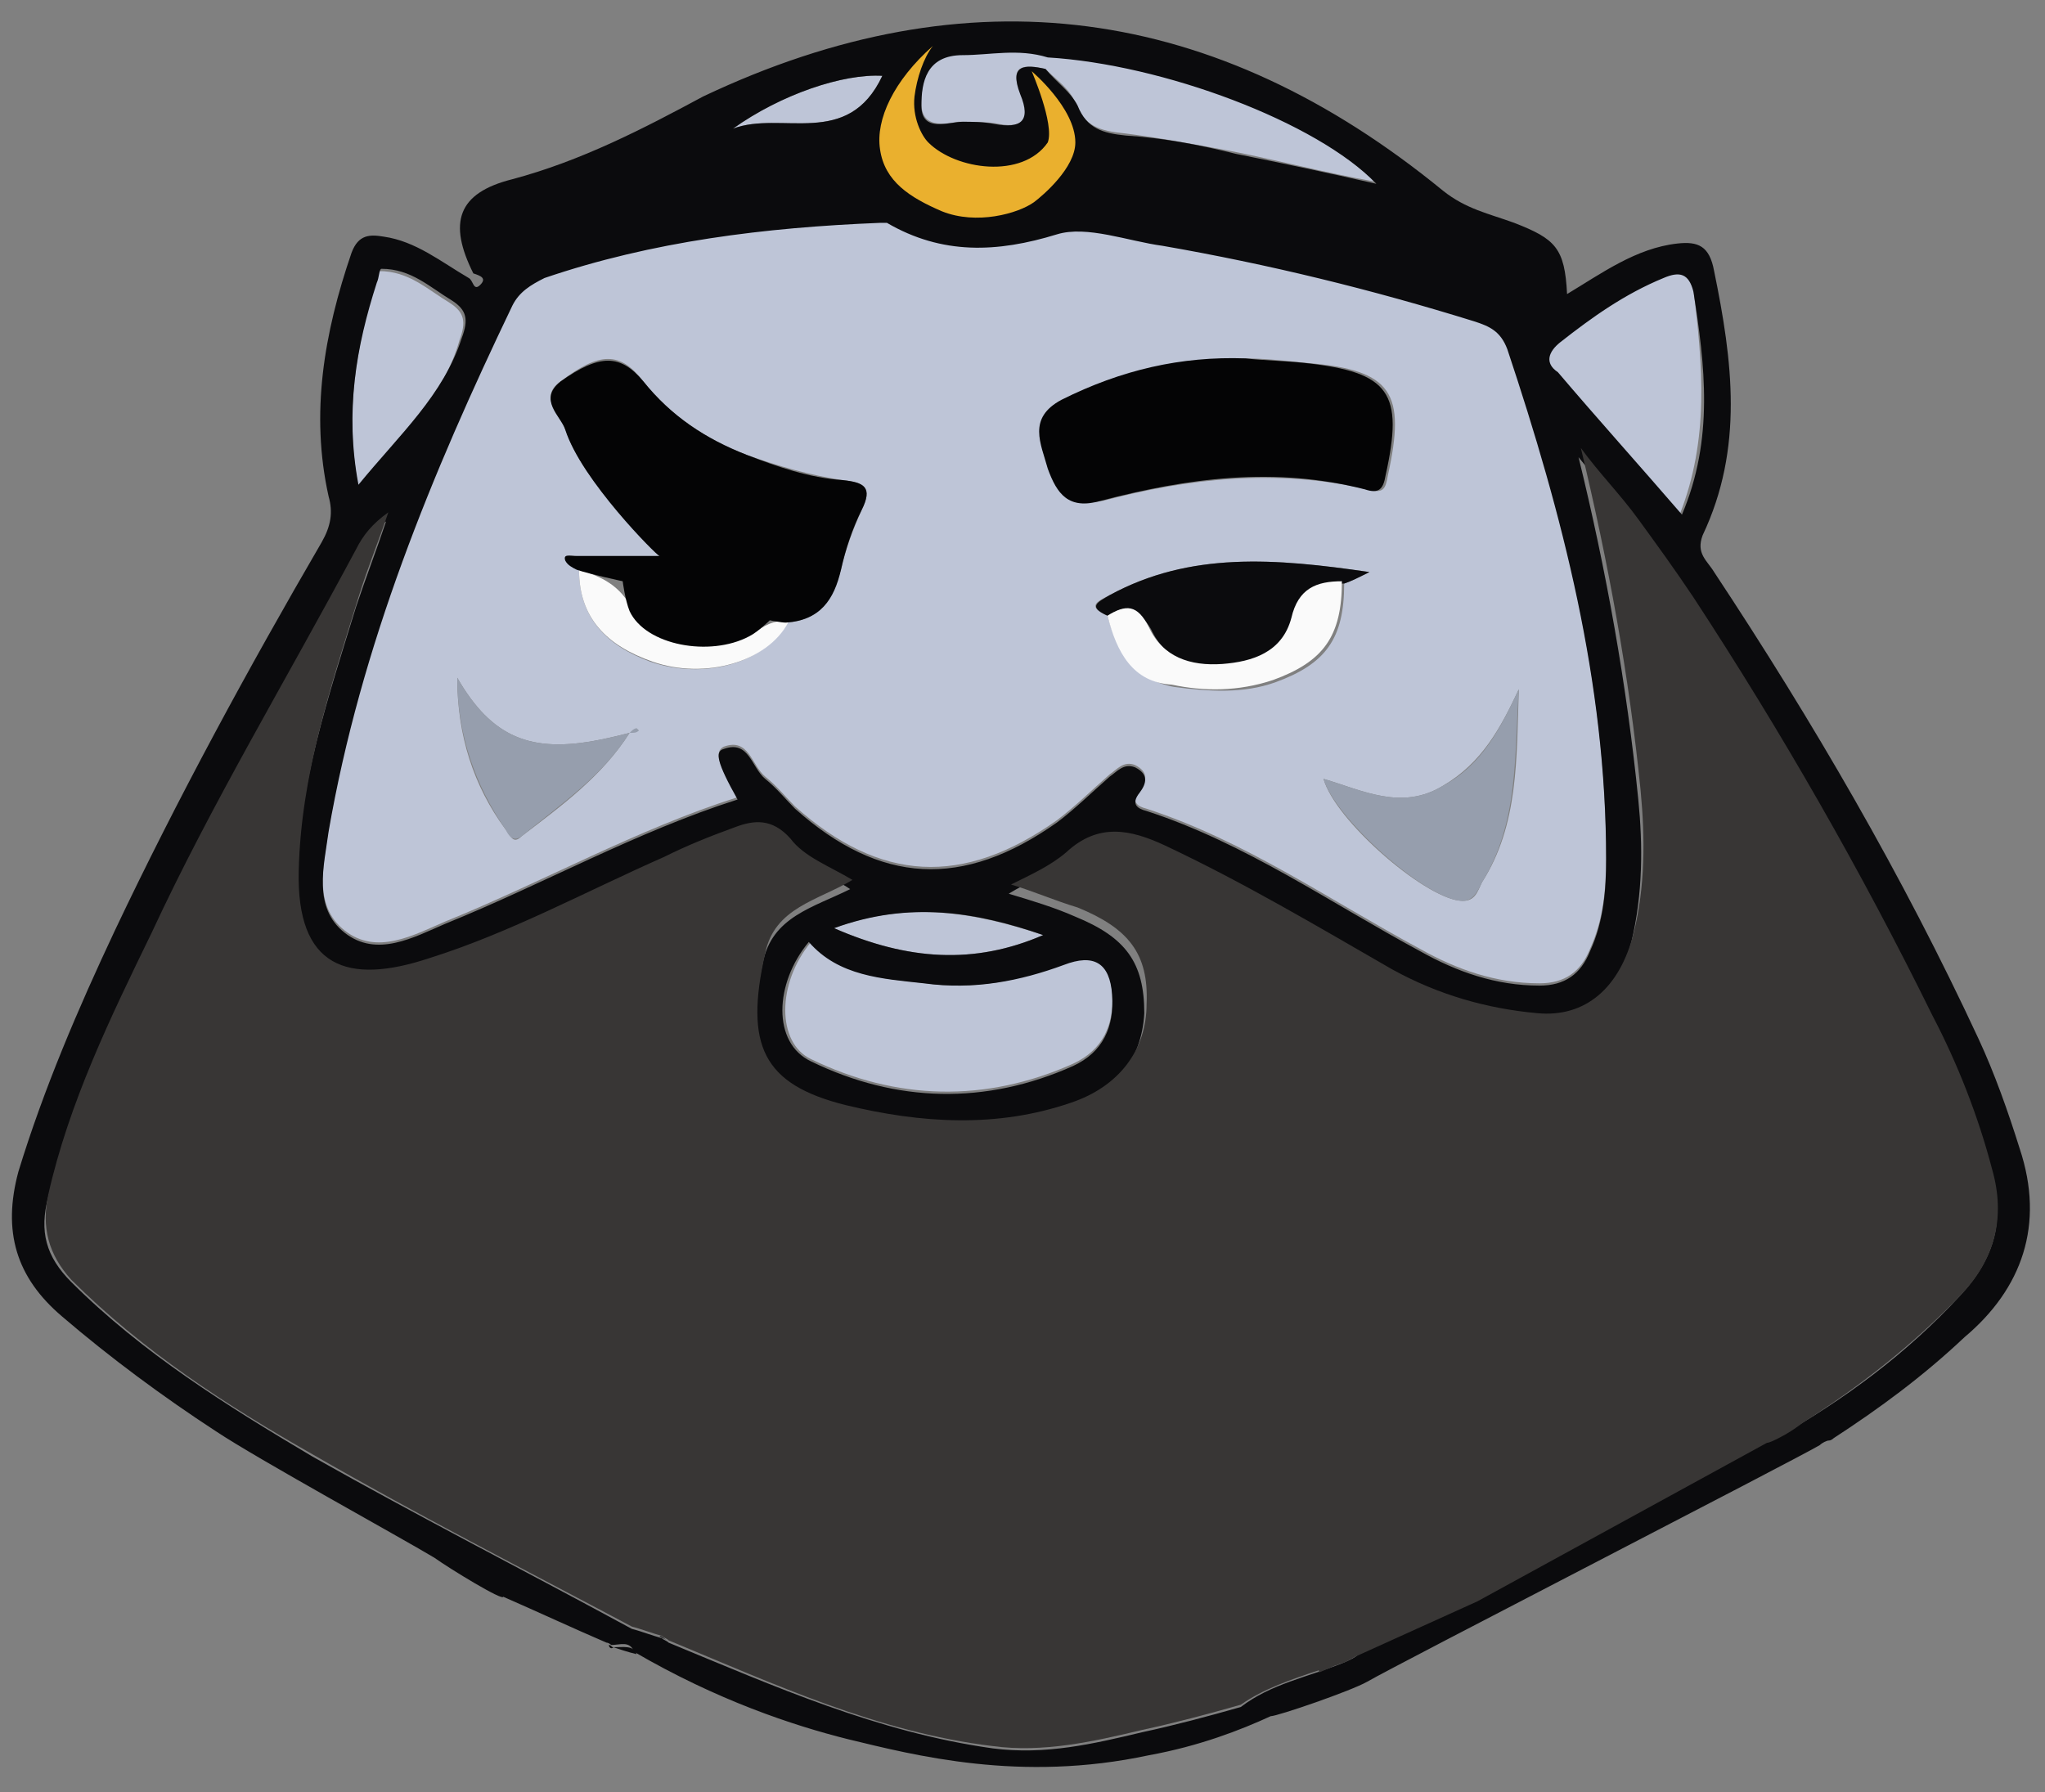 <?xml version="1.0" encoding="utf-8"?>
<!-- Generator: Adobe Illustrator 19.2.0, SVG Export Plug-In . SVG Version: 6.00 Build 0)  -->
<svg version="1.1" id="圖層_1" xmlns="http://www.w3.org/2000/svg" xmlns:xlink="http://www.w3.org/1999/xlink" x="0px" y="0px"
	 viewBox="0 0 89 78" style="enable-background:new 0 0 89 78;" xml:space="preserve">
<rect x="0" y="0" width="89" height="78" fill="#808080" stroke="none"/>
<style type="text/css">
	.st0{fill:#BEC5D7;}
	.st1{fill:#040405;}
	.st2{fill:#0B0B0D;}
	.st3{fill:#969EAD;}
	.st4{fill:#FAFAFA;}
	.st5{fill:#383635;}
	.st6{fill:#EAB02E;}
</style>
<g>
	<g>
		<path class="st0" d="M32.1,34.7c-4.4,1.4-8.5,3.7-12.7,5.4c-1.4,0.6-3,1.5-4.4,0.4c-1.4-1.1-0.9-2.9-0.7-4.4
			c1.4-8.1,4.4-15.6,8-22.9c0.3-0.6,0.8-0.9,1.4-1.2c4.7-1.6,9.6-2.2,14.6-2.4c0.1,0,0.2,0,0.3,0c2.4,1.4,4.8,1.3,7.4,0.5
			c1.3-0.4,3.1,0.3,4.6,0.5c4.6,0.8,9.1,1.9,13.6,3.3c0.6,0.2,1.1,0.4,1.4,1.2c2.4,7.2,4.3,14.5,4.3,22.2c0,1.3-0.1,2.7-0.7,4
			c-0.4,1-1.1,1.5-2.2,1.5c-1.9,0-3.6-0.6-5.2-1.5c-3.9-2.1-7.6-4.7-11.9-6.1c-0.4-0.1-0.7-0.3-0.3-0.8c0.3-0.4,0.4-0.8-0.2-1.1
			c-0.5-0.2-0.8,0.2-1.1,0.4c-0.8,0.7-1.5,1.4-2.3,2c-4.1,2.9-7.7,2.7-11.4-0.6c-0.4-0.4-0.8-0.9-1.3-1.3c-0.6-0.5-0.7-1.7-1.8-1.3
			C31.1,32.7,31.2,33.2,32.1,34.7z M27.4,31.9c-0.4,0.1-0.8,0.2-1.3,0.3c-3,0.6-4.7-0.1-6.2-2.7c0,2.5,0.7,4.7,2.1,6.6
			c0.2,0.2,0.3,0.7,0.7,0.3C24.4,35.1,26.2,33.8,27.4,31.9c0.1,0,0.3-0.1,0.4-0.1c0,0-0.1-0.1-0.1-0.1
			C27.7,31.8,27.6,31.9,27.4,31.9z M58.5,25.4c0.3-0.1,0.5-0.2,1.1-0.5c-4.1-0.6-7.8-0.9-11.3,1c-0.6,0.3-1,0.5-0.1,0.9
			c0.4,1.5,1.2,2.8,2.9,3.1c1.5,0.2,3,0.3,4.4-0.2C57.7,28.9,58.5,27.8,58.5,25.4z M28.8,24.2c-1.2,0-2.4,0-3.7,0
			c-0.2,0-0.5-0.1-0.4,0.2c0,0.2,0.3,0.3,0.5,0.4c0,2.1,1.2,3.3,3.1,4c2.3,0.8,5,0.1,5.9-1.7c1.5-0.1,2-1,2.4-2.3
			c0.2-0.9,0.5-1.7,0.9-2.6c0.5-1,0.1-1.2-0.8-1.3c-1.4-0.2-2.8-0.6-4.2-1.1c-1.8-0.7-3.3-1.7-4.5-3.2c-1-1.3-1.9-1.3-3.6,0
			c-1,0.7,0,1.4,0.2,2.1C25.4,20.9,27.2,22.5,28.8,24.2L28.8,24.2z M54.2,15.6c-2.8,0-5.4,0.5-7.9,1.8c-1.6,0.8-1,2-0.6,3
			c0.3,1,0.9,1.7,2.3,1.4c3.8-1,7.6-1.4,11.5-0.5c0.7,0.2,0.8,0,0.9-0.6c0.8-3.6,0.2-4.6-3.5-4.9C55.9,15.7,55,15.6,54.2,15.6z
			 M66.1,30c-0.8,1.7-1.6,3.2-3.3,4.2c-1.8,1.1-3.5,0.2-5.2-0.3c0.5,1.8,4.3,5.1,5.9,5.3c0.7,0.1,0.8-0.4,1-0.8
			C66.1,35.9,66,33,66.1,30z"/>
		<path class="st1" d="M26.7,71.7C26.7,71.7,26.7,71.7,26.7,71.7c-0.1,0-0.1-0.1-0.2-0.1C26.5,71.7,26.6,71.8,26.7,71.7z"/>
		<path class="st0" d="M35.3,41c1.3,1.5,3.2,1.6,5,1.8c2.1,0.3,4.1-0.1,6-0.9c1.3-0.5,2-0.1,2.1,1.3c0.1,1.4-0.4,2.5-1.7,3.1
			c-3.8,1.7-7.7,1.6-11.4-0.2C33.8,45.4,33.8,42.8,35.3,41z"/>
		<path class="st0" d="M73.1,22.4c-1.9-2.2-3.7-4.2-5.4-6.2c-0.5-0.5-0.3-0.9,0.2-1.4c1.4-1.1,2.8-2.1,4.5-2.8
			c0.7-0.3,1.1-0.2,1.3,0.6C74.1,15.9,74.4,19.1,73.1,22.4z"/>
		<path class="st0" d="M15.6,21.2c-0.6-3.2-0.1-6,0.7-8.8c0.1-0.2,0.1-0.6,0.2-0.6c1.3,0,2.1,0.8,3.1,1.4c0.6,0.4,0.7,0.8,0.4,1.6
			C19.3,17.3,17.4,19,15.6,21.2z"/>
		<path class="st0" d="M45.4,40.7c-3,1.3-5.9,1.1-9.1-0.3C39.5,39.2,42.4,39.7,45.4,40.7z"/>
		<path class="st0" d="M45.6,2.4c-1.2-0.4-2.4-0.1-3.7-0.1c-1.6,0-1.8,1.2-1.8,2.2c0,1.1,1,0.9,1.6,0.8c0.5,0,1.4,0,1.8,0.1
			c1.1,0.2,1.4-0.3,0.9-1.4c-0.5-1.2,0.2-1.2,1.1-1c0.5,0.5,1.1,0.9,1.3,1.5c0.4,1,1.1,1.2,2.1,1.3c1.6,0.2,3.2,0.5,4.8,0.8
			c2,0.4,3.9,0.9,6.1,1.3C57.3,5.2,50.6,2.7,45.6,2.4z"/>
		<path class="st0" d="M38.4,3.3c-1.5,3.2-4.4,1.5-6.5,2.3C34,4.1,36.7,3.2,38.4,3.3z"/>
		<path class="st2" d="M29,71.4c-0.1-0.1-0.2-0.1-0.3-0.2C28.8,71.2,28.9,71.3,29,71.4z"/>
		<path class="st1" d="M54.2,15.6c0.9,0.1,1.7,0.1,2.6,0.2c3.7,0.4,4.3,1.3,3.5,4.9c-0.1,0.6-0.3,0.8-0.9,0.6
			c-3.9-1-7.7-0.5-11.5,0.5c-1.4,0.4-1.9-0.3-2.3-1.4c-0.3-1.1-0.9-2.2,0.6-3C48.8,16.1,51.4,15.5,54.2,15.6z"/>
		<path class="st3" d="M66.1,30c-0.2,2.9,0,5.8-1.6,8.4c-0.2,0.4-0.4,0.9-1,0.8c-1.6-0.2-5.4-3.6-5.9-5.3c1.7,0.5,3.4,1.4,5.2,0.3
			C64.5,33.3,65.3,31.7,66.1,30z"/>
		<path class="st2" d="M48.2,26.8c-0.9-0.4-0.4-0.6,0.1-0.9c3.5-1.9,7.2-1.6,11.3-1c-0.6,0.3-0.8,0.4-1.1,0.5
			c-1.1,0-1.9,0.3-2.2,1.6c-0.4,1.4-1.7,1.8-3,2c-1.4,0.1-2.6-0.3-3.2-1.6C49.5,26.4,49,26.3,48.2,26.8z"/>
		<path class="st3" d="M27.4,31.9c-1.2,1.9-3,3.1-4.7,4.5c-0.4,0.3-0.6-0.1-0.7-0.3c-1.3-1.9-2.1-4.1-2.1-6.6
			c1.5,2.6,3.2,3.3,6.2,2.7C26.6,32.1,27,32,27.4,31.9L27.4,31.9z"/>
		<path class="st4" d="M48.2,26.8c0.8-0.5,1.3-0.5,1.8,0.5c0.6,1.3,1.8,1.7,3.2,1.6c1.3-0.1,2.6-0.5,3-2c0.3-1.3,1.1-1.6,2.2-1.6
			c0,2.4-0.8,3.5-3,4.3c-1.5,0.5-3,0.5-4.4,0.2C49.3,29.7,48.6,28.4,48.2,26.8z"/>
		<path class="st4" d="M25.2,24.8c1,0.3,1.8,0.7,2.3,1.7c0.7,1.5,3.4,2,5.2,1.1c0.5-0.3,1-0.7,1.6-0.5c-0.9,1.7-3.6,2.5-5.9,1.7
			C26.4,28.1,25.2,26.9,25.2,24.8z"/>
		<path class="st3" d="M27.4,31.9c0.1-0.1,0.2-0.2,0.3-0.2c0,0,0.1,0.1,0.1,0.1C27.7,31.9,27.6,31.9,27.4,31.9L27.4,31.9z"/>
		<path class="st2" d="M26.7,71.7c0.3,0.1,0.6,0.2,1,0.3C27.6,71.6,27.1,71.7,26.7,71.7z"/>
	</g>
	<path class="st1" d="M28.7,24.2c-0.1,0-3.4-3.3-4.1-5.5c-0.2-0.6-1.2-1.3-0.2-2.1c1.7-1.2,2.6-1.2,3.6,0c1.2,1.5,2.7,2.5,4.5,3.2
		c1.3,0.5,2.7,1,4.2,1.1c0.9,0.1,1.3,0.3,0.8,1.3c-0.4,0.8-0.7,1.7-0.9,2.6c-0.3,1.3-0.9,2.2-2.4,2.3c-0.2,0-0.7-0.1-0.7-0.1
		s-0.5,0.5-0.9,0.7c-1.7,0.9-4.5,0.4-5.2-1.1c-0.2-0.5-0.3-1.3-0.3-1.3s-1.4-0.3-2-0.5c-0.2-0.1-0.4-0.2-0.5-0.4
		c-0.1-0.3,0.2-0.2,0.4-0.2C26.3,24.2,27.5,24.2,28.7,24.2L28.7,24.2z"/>
</g>
<path class="st2" d="M87.9,50c-0.5-1.6-1.1-3.3-1.8-4.8c-3.3-7.1-7.2-13.8-11.5-20.3c-0.3-0.5-0.8-0.8-0.5-1.6
	c1.8-3.8,1.3-7.6,0.5-11.5c-0.2-1.1-0.7-1.3-1.6-1.2c-1.8,0.2-3.3,1.3-4.8,2.2c-0.1-2-0.5-2.4-2.3-3.1c-1.1-0.4-2.1-0.6-3.1-1.4
	c-9.9-8.1-20.6-9.6-32.2-4.1C28,5.6,25.3,7,22.3,7.8c-2.4,0.6-2.8,1.9-1.7,4.1c0.3,0.1,0.6,0.2,0.3,0.5c-0.3,0.3-0.3-0.2-0.5-0.3
	c-1.2-0.7-2.3-1.6-3.7-1.8c-0.6-0.1-1.1-0.1-1.4,0.7c-1.2,3.5-1.8,7-1,10.6c0.2,0.7,0.1,1.3-0.3,2c-3.2,5.5-6.3,11.2-9,16.9
	C3.4,43.9,1.9,47.4,0.8,51c-0.7,2.6-0.1,4.6,1.9,6.3c2.1,1.8,4.4,3.5,6.7,5c1.8,1.2,8,4.6,9.5,5.5c0.7,0.5,3,1.9,3,1.7
	c1.6,0.7,3.1,1.4,4.5,2c0,0,0,0,0,0c0.1,0,0.2,0.1,0.2,0.1c0.4,0,0.8-0.2,1,0.3c3.6,2.1,6.9,3.2,9.3,3.8c2.9,0.7,7.5,1.9,13.1,0.7
	c2.2-0.4,4-1.1,5.3-1.7c0.3,0,3.5-1.1,4.2-1.5c1.2-0.7,18.7-9.7,19.7-10.3c0.1-0.1,0.3-0.2,0.4-0.2c0.1,0,0.2-0.1,0.2-0.1
	c0,0,0,0,0,0c2-1.3,3.9-2.7,5.7-4.4C88,56.1,89,53.3,87.9,50z M67.9,14.9c1.4-1.1,2.8-2.1,4.5-2.8c0.7-0.3,1.1-0.2,1.3,0.6
	c0.5,3.2,0.9,6.4-0.5,9.7c-1.9-2.2-3.7-4.2-5.4-6.2C67.2,15.8,67.4,15.3,67.9,14.9z M41.9,2.4c1.2,0,2.4-0.3,3.7,0.1
	c5,0.3,11.7,2.8,14.3,5.5c-2.2-0.5-4.1-0.9-6.1-1.3C52.2,6.3,50.6,6,49,5.9c-1-0.1-1.7-0.3-2.1-1.3c-0.3-0.6-0.9-1-1.4-1.6
	c-0.9-0.2-1.6-0.2-1.1,1.1c0.5,1.2,0,1.5-1.1,1.3c-0.5-0.1-1-0.1-1.4-0.1c-0.6,0-1.8,0.5-1.8-0.7C40.1,3.6,40.3,2.4,41.9,2.4z
	 M38.4,3.3c-1.5,3.2-4.4,1.5-6.5,2.3C34,4.1,36.7,3.2,38.4,3.3z M22.3,13.3c0.3-0.6,0.8-0.9,1.4-1.2c4.7-1.6,9.6-2.2,14.6-2.4
	c0.1,0,0.2,0,0.3,0c2.4,1.4,4.8,1.3,7.4,0.5c1.3-0.4,3.1,0.3,4.6,0.5c4.6,0.8,9.1,1.9,13.6,3.3c0.6,0.2,1.1,0.4,1.4,1.2
	c2.4,7.2,4.3,14.5,4.3,22.2c0,1.3-0.1,2.7-0.7,4c-0.4,1-1.1,1.5-2.2,1.5c-1.9,0-3.6-0.6-5.2-1.5c-3.9-2.1-7.6-4.7-11.9-6.1
	c-0.4-0.1-0.7-0.3-0.3-0.8c0.3-0.4,0.4-0.8-0.2-1.1c-0.5-0.2-0.8,0.2-1.1,0.4c-0.8,0.7-1.5,1.4-2.3,2c-4.1,2.9-7.7,2.7-11.4-0.6
	c-0.4-0.4-0.8-0.9-1.3-1.3c-0.6-0.5-0.7-1.7-1.8-1.3c-0.4,0.1-0.3,0.6,0.6,2.2c-4.4,1.4-8.5,3.7-12.7,5.4c-1.4,0.6-3,1.5-4.4,0.4
	c-1.4-1.1-0.9-2.9-0.7-4.4C15.7,28.1,18.8,20.6,22.3,13.3z M36.3,40.4c3.3-1.2,6.2-0.7,9.1,0.3C42.4,42,39.5,41.8,36.3,40.4z
	 M46.3,42c1.3-0.5,2-0.1,2.1,1.3c0.1,1.4-0.4,2.5-1.7,3.1c-3.8,1.7-7.7,1.6-11.4-0.2c-1.7-0.8-1.6-3.4-0.1-5.2
	c1.3,1.5,3.2,1.6,5,1.8C42.4,43.1,44.4,42.7,46.3,42z M16.4,12.3c0.1-0.2,0.1-0.6,0.2-0.6c1.3,0,2.1,0.8,3.1,1.4
	c0.6,0.4,0.7,0.8,0.4,1.6c-0.8,2.5-2.7,4.2-4.5,6.4C15,17.9,15.5,15.1,16.4,12.3z M54.7,74.9 M85.3,56.4c-2.3,2.5-5,4.5-8,6.2
	c-1.4,0.8-2.4-0.5-3.6-0.7c-0.7-0.1-0.4-1-0.3-1.6c0.1-2-0.4-3.7-1.3-5.4c-1.4-2.4-3.9-2.7-5.6-0.6c-0.4,0.5-0.7,0.4-1.2,0.3
	c-2.1-0.7-3.8,0.5-3.8,2.7c0,1.9-0.3,3.8,0.2,5.6c0.2,0.6-0.1,0.9-0.8,1.1c-3,0.8-4.1,4.3-2.1,6.8c0.8,0.9,0.6,1.2-0.4,1.6
	c-1.5,0.6-3.1,0.9-4.4,1.9c0,0,0,0,0,0c-1.4,0.4-2.9,0.8-4.3,1.1c-2.1,0.5-4.2,1-6.5,0.7c-5-0.7-9.5-2.7-14.1-4.6
	c-0.1-0.1-0.2-0.1-0.3-0.2c-0.4-0.1-0.9-0.3-1.3-0.4c0,0,0,0.1,0,0.1c0,0,0-0.1,0-0.1c-4.6-2.5-9.3-4.9-13.9-7.5
	c-3.7-2.2-7.4-4.5-10.5-7.6c-1.1-1.1-1.4-2.2-1-3.7c1-4,2.8-7.6,4.5-11.3c2.6-5.6,5.8-11,8.8-16.5c0.3-0.6,0.7-1.2,1.4-1.6
	c-0.4,1.2-0.9,2.5-1.3,3.7c-1.2,3.9-2.5,7.7-2.6,11.9c-0.1,4.2,2.1,4.9,5.7,3.8c3.5-1.2,6.8-2.9,10.2-4.4c1-0.5,2.1-0.9,3.1-1.3
	c0.8-0.3,1.6-0.4,2.4,0.5c0.7,0.8,1.8,1.2,2.7,1.8c-1.6,0.8-3.4,1.2-3.8,3.2c-0.9,4-0.1,5.7,3.5,6.6c3.3,0.8,6.5,0.9,9.8-0.1
	c2-0.7,3.2-2.3,3.3-4.3c0-2.2-0.8-3.3-3-4.2c-0.9-0.4-1.9-0.7-2.9-1c0.8-0.5,1.7-0.8,2.4-1.4c1.4-1.2,2.8-1,4.3-0.3
	c3.4,1.6,6.7,3.5,9.9,5.4c1.9,1.1,4.1,1.7,6.3,1.9c2.1,0.2,3.5-1,4.2-3.5c0.5-2.1,0.5-4.2,0.3-6.2c-0.5-5-1.4-10-2.6-14.9
	c0.8,1,1.7,2,2.5,3.1c0.8,1.1,1.7,2.2,2.4,3.4c3.8,5.8,7.3,11.9,10.4,18.2c1.1,2.2,2,4.4,2.6,6.7C87.3,53,86.8,54.8,85.3,56.4z"/>
<path class="st5" d="M86.7,50.9c-0.6-2.3-1.5-4.6-2.6-6.7C81,37.9,77.5,31.8,73.7,26c-0.8-1.2-1.6-2.3-2.4-3.4
	c-0.8-1.1-1.7-2-2.5-3.1c1.2,5,2.1,9.9,2.6,14.9c0.2,2.1,0.2,4.2-0.3,6.2c-0.6,2.4-2.1,3.7-4.2,3.5c-2.2-0.2-4.3-0.8-6.3-1.9
	c-3.3-1.9-6.5-3.8-9.9-5.4c-1.5-0.7-2.9-1-4.3,0.3c-0.7,0.6-1.6,1-2.4,1.4c1,0.3,1.9,0.7,2.9,1c2.2,0.9,3.1,2,3,4.2
	c0,2-1.2,3.6-3.3,4.3c-3.2,1.1-6.5,0.9-9.8,0.1c-3.6-0.9-4.4-2.6-3.5-6.6c0.4-2,2.3-2.3,3.8-3.2c-1-0.6-2.1-1-2.7-1.8
	c-0.8-0.9-1.6-0.8-2.4-0.5c-1.1,0.4-2.1,0.8-3.1,1.3c-3.4,1.5-6.7,3.3-10.2,4.4c-3.6,1.2-5.8,0.4-5.7-3.8c0.1-4.2,1.4-8,2.6-11.9
	c0.4-1.3,0.9-2.5,1.3-3.7c-0.7,0.5-1.1,1-1.4,1.6C12.4,29.7,9.2,35,6.6,40.6C4.8,44.3,3,48,2.1,52c-0.3,1.4,0,2.6,1,3.7
	c3.1,3.1,6.8,5.5,10.5,7.6c4.5,2.6,9.2,5,13.9,7.5c0.4,0.1,0.9,0.3,1.3,0.4c0.1,0.1,0.2,0.1,0.3,0.2c4.6,1.9,9.1,4,14.1,4.6
	c2.2,0.3,4.4-0.2,6.5-0.7c1.4-0.3,2.9-0.7,4.3-1.1c1-0.7,2.2-1.1,3.4-1.5l0,0.1l0.7-0.3c0.1,0,0.2-0.1,0.3-0.1
	c0.3-0.1,0.4-0.2,0.6-0.3l5.3-2.4l12.6-6.9c0.1,0,0.3-0.1,0.5-0.2c0.4-0.2,0.7-0.4,1.1-0.7l0,0l0,0c2.5-1.6,4.8-3.4,6.9-5.6
	C86.8,54.8,87.3,53,86.7,50.9z"/>
<path class="st6" d="M44.9,3.1c0,0,1.9,1.6,1.9,3.1c0,1.1-1.4,2.3-1.8,2.6c-0.7,0.5-2.5,1-4,0.4c-1.4-0.6-2.5-1.3-2.7-2.7
	c-0.2-1.3,0.6-3,2.3-4.5c-0.4,0.5-0.7,1.4-0.8,2.2c-0.1,0.9,0.3,1.7,0.6,2c1.2,1.2,4.1,1.6,5.2,0C45.9,5.4,44.9,3.1,44.9,3.1z"/>
</svg>
